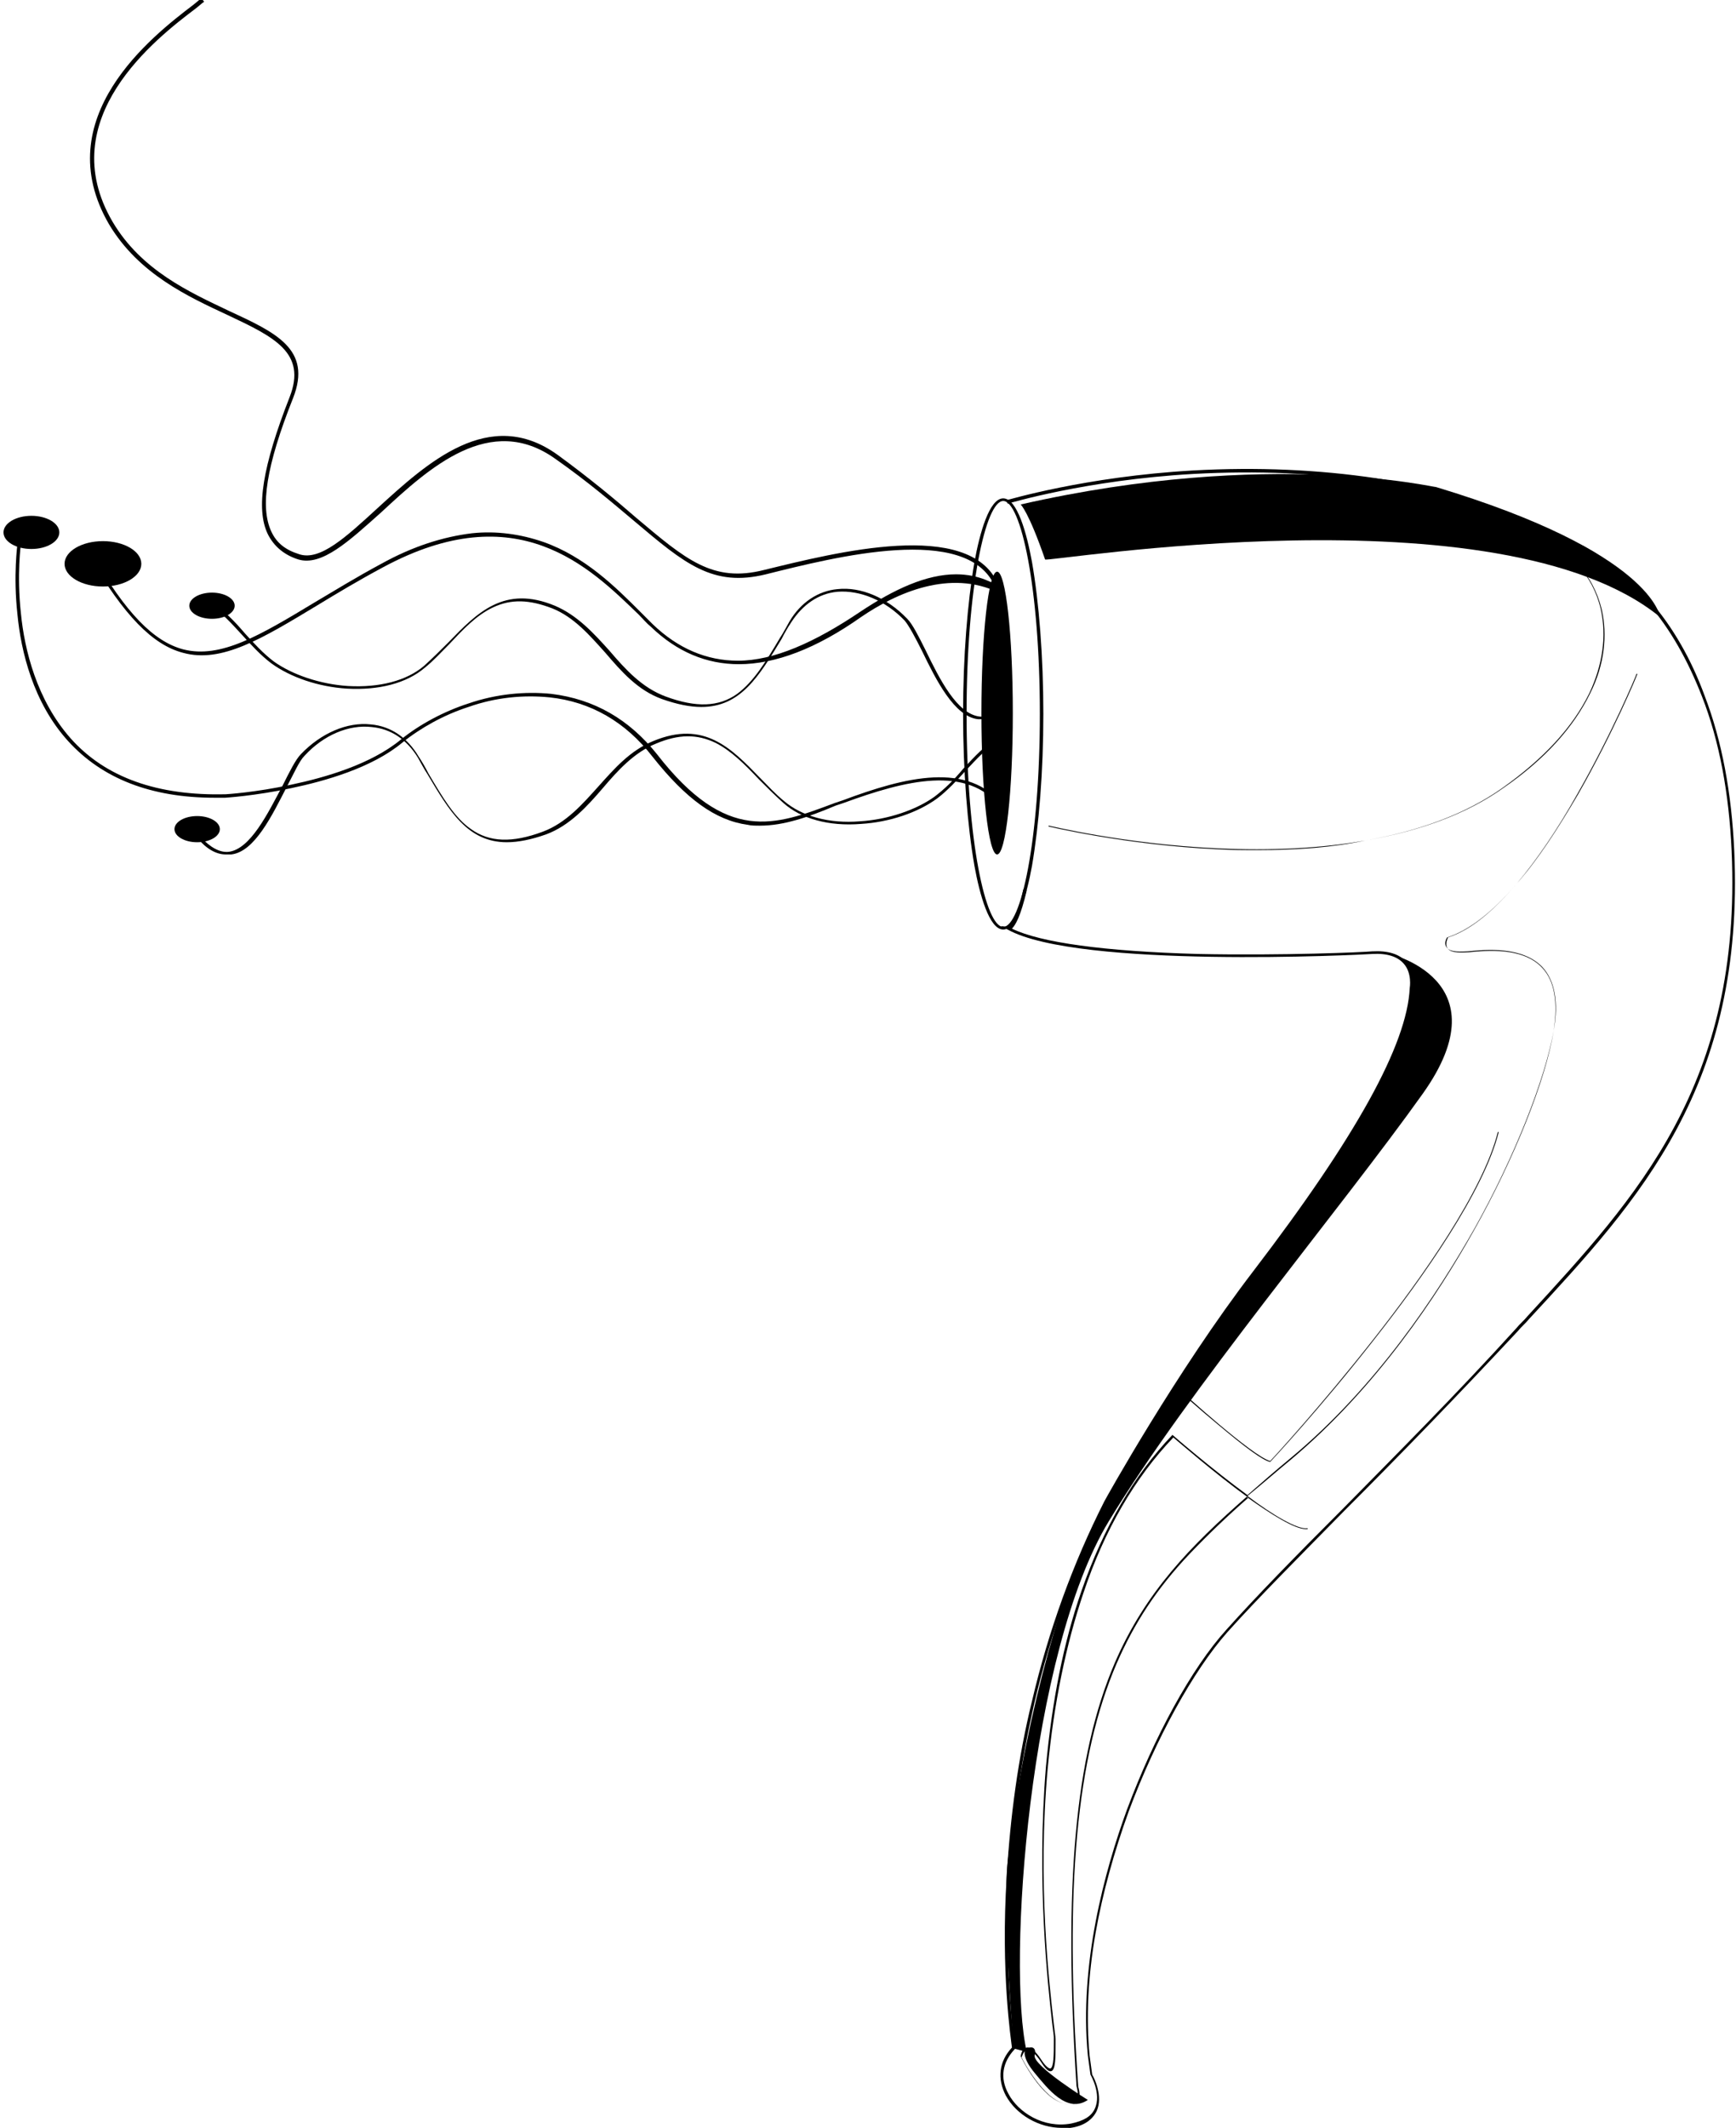 
<svg version="1.1" id="Layer_1" xmlns="http://www.w3.org/2000/svg" xmlns:xlink="http://www.w3.org/1999/xlink" x="0px" y="0px"
	 width="199px" height="243.8px" viewBox="0 0 199 243.8" style="enable-background:new 0 0 199 243.8;" xml:space="preserve">
<g>
	<g>
		<path class="st0" d="M121.7,243.8c-2.6,0-5.2-1.5-6.4-3.7c-1-1.9-0.8-3.9,0.7-5.5c-0.1-0.9-1.3-8.6-0.6-19.6
			c0.4-6.8,1.3-13.6,2.9-20.1c1.9-8.1,4.7-15.8,8.3-22.9c0.1-0.2,8.2-14.8,17.1-26.4c11.7-15.3,17.6-25.9,17.9-32.4l0,0
			c0,0,0.3-1.7-0.7-2.8c-0.7-0.8-1.9-1.2-3.6-1.1c-1.4,0.1-33.7,1.7-41.8-2.8l-0.8-0.4l0.9,0.1c0.1,0,0.9-0.3,1.7-4.3l0.4,0.1
			c-0.7,3-1.3,4-1.7,4.4c3.3,1.6,10.6,2.6,21.3,2.9c9.8,0.2,19-0.2,20-0.3c1.8-0.1,3.1,0.3,3.9,1.2c1.1,1.2,0.8,2.9,0.8,3.1
			c-0.2,3.7-2.1,8.7-5.8,14.9c-2.9,5-6.9,10.8-12.2,17.7c-8.9,11.6-17,26.2-17.1,26.3c-3.6,7.1-6.4,14.7-8.3,22.8
			c-1.5,6.5-2.5,13.2-2.9,20c-0.6,11.6,0.6,19.5,0.7,19.6l0,0.1l-0.1,0.1c-1.4,1.5-1.7,3.3-0.7,5.1c1.1,2.1,4,4,7.2,3.4
			c1.4-0.3,2.3-0.8,2.7-1.7c0.8-1.7-0.5-3.9-0.5-3.9l0,0l-0.3-2.2c-1-10.4,1.9-21.1,4.5-28.2c3.1-8.3,7.4-16.2,11.4-20.6
			c3.4-3.8,8-8.5,13.4-13.9c6-6.1,12.9-13,19.8-20.6c0.4-0.5,0.9-0.9,1.3-1.4c12.6-13.7,24.6-26.6,23.4-53.3
			c-0.3-6.6-1.4-12.6-3.4-17.7c-1.6-4.1-3.6-7.7-6.2-10.7c-4.3-5.1-8.5-6.7-8.6-6.7l0,0c-6.7-3.5-14.3-6-22.6-7.2
			c-6.6-1-13.6-1.3-20.9-0.9c-12.4,0.7-21.2,3.4-21.3,3.4l-0.1-0.4c0.1,0,9-2.7,21.4-3.4c7.3-0.4,14.3-0.1,21,0.9
			c8.3,1.3,15.9,3.7,22.7,7.3c0.3,0.1,4.4,1.8,8.7,6.8c2.6,3,4.7,6.7,6.2,10.8c2,5.2,3.1,11.2,3.4,17.8
			c1.2,26.9-10.8,39.9-23.5,53.6c-0.4,0.5-0.9,0.9-1.3,1.4c-7,7.5-13.8,14.5-19.9,20.6c-5.3,5.4-10,10.1-13.4,13.9
			c-3.9,4.4-8.2,12.2-11.3,20.5c-1.7,4.7-3,9.4-3.8,13.9c-0.9,5.1-1.1,9.8-0.7,14.1l0.3,2.2c0.2,0.3,1.3,2.5,0.5,4.2
			c-0.5,1-1.5,1.7-3,1.9C122.5,243.8,122.1,243.8,121.7,243.8z"/>
		<path class="st0" d="M115,106.5c-1.6,0-2.7-4-3.3-7.3c-0.8-4.6-1.3-10.8-1.3-17.4c0-6.6,0.5-12.7,1.3-17.4
			c0.6-3.3,1.7-7.3,3.3-7.3c1.6,0,2.7,4,3.3,7.3c0.8,4.6,1.3,10.8,1.3,17.4c0,6.6-0.5,12.7-1.3,17.4
			C117.7,102.5,116.6,106.5,115,106.5z M115,57.4c-2,0-4.2,9.8-4.2,24.4c0,14.6,2.2,24.4,4.2,24.4s4.2-9.8,4.2-24.4
			C119.2,67.2,117,57.4,115,57.4z"/>
		<ellipse class="st1" cx="114.3" cy="81.7" rx="1.8" ry="16.2"/>
		<path class="st0" d="M144.2,97.4c-1.5,0-3.1,0-4.7-0.1c-10.6-0.5-19.2-2.6-19.3-2.6l0-0.1c0.1,0,8.6,2.1,19.3,2.6
			c6.2,0.3,12,0,17-0.9c6.3-1.1,11.6-3.1,15.7-6c4.8-3.4,8.1-7,10-10.9c1.5-3.2,2-6.5,1.3-9.6c-0.9-3.9-3.7-6.9-6.8-7.4l0-0.1
			c1.5,0.2,3,1.1,4.2,2.4c1.3,1.4,2.2,3.1,2.7,5.1c0.7,3,0.3,6.4-1.3,9.6c-1.9,3.9-5.2,7.6-10,10.9c-4.1,2.9-9.4,4.9-15.8,6
			C152.8,97.1,148.6,97.4,144.2,97.4z"/>
		<path class="st0" d="M122.7,241.1c-0.2,0-0.4,0-0.7-0.1c-2.6-0.5-4.9-5.2-5-5.4l0,0l0,0c0,0,0.1-0.9,0.7-1c0.4-0.1,1,0.4,1.6,1.3
			c0.5,0.8,0.9,1.1,1.1,1.1c0.4-0.1,0.4-1.7,0.4-3c0-0.2,0-0.4,0-0.6c0-0.2-0.1-0.8-0.2-1.7c-0.5-4.4-1.8-16.1-0.7-29.3
			c0.7-7.5,2-14.2,4.1-20.2c2.5-7.2,6-13.2,10.4-17.8l0,0l0,0c0.1,0.1,4.5,3.9,8.6,6.9c1.6-1.4,3.2-2.8,4.9-4.2
			c9.9-8.2,16.9-18.9,21.1-26.3c4.6-8.2,8.1-17.1,9.1-22.7c0.5-3.3,0.1-5.7-1.3-7.2c-2.2-2.4-6.4-2-8.4-1.8c-1.4,0.1-2.2,0-2.5-0.5
			c-0.3-0.5,0.1-1.2,0.1-1.2l0,0l0,0c2.5-0.8,5.1-2.9,7.9-6.2c2.2-2.6,4.6-6.1,6.9-10.2c4-7,6.8-13.7,6.8-13.8l0.1,0
			c0,0.1-2.8,6.8-6.8,13.8c-2.4,4.1-4.7,7.6-7,10.2c-2.8,3.3-5.5,5.4-8,6.2c-0.1,0.1-0.4,0.7-0.1,1.1c0.3,0.5,1.1,0.6,2.5,0.5
			c2-0.2,6.2-0.6,8.5,1.8c1.4,1.5,1.9,4,1.3,7.3c-0.9,5.6-4.5,14.6-9.1,22.8c-4.2,7.5-11.2,18.1-21.1,26.4c-1.7,1.4-3.3,2.8-4.9,4.1
			c2.9,2.2,5.8,3.9,6.9,3.7l0,0.1c-0.1,0-0.1,0-0.2,0c-1.3,0-4-1.7-6.8-3.7c-6.4,5.6-11.6,10.9-15.1,19c-4.6,10.7-5.9,25.6-4.4,48.5
			c0,0.1,0.4,1.2-0.1,1.8C123.4,241,123.1,241.1,122.7,241.1z M117.1,235.7c0.1,0.3,2.5,4.8,4.9,5.3c0.7,0.2,1.2,0.1,1.5-0.2
			c0.5-0.6,0.1-1.7,0.1-1.7l0,0c-1.6-22.9-0.2-37.8,4.4-48.5c2-4.6,4.6-8.6,8.4-12.6c2.1-2.2,4.3-4.3,6.7-6.4
			c-4-2.9-8.1-6.5-8.6-6.9c-4.4,4.6-7.9,10.6-10.3,17.8c-2,5.9-3.4,12.7-4.1,20.1c-1.2,13.2,0.2,24.9,0.7,29.3
			c0.1,0.9,0.2,1.5,0.2,1.7c0,0.2,0,0.4,0,0.6c0,1.5,0,3-0.5,3.1c-0.3,0.1-0.7-0.3-1.2-1.1c-0.6-0.9-1.2-1.4-1.5-1.3
			C117.3,234.9,117.2,235.6,117.1,235.7z"/>
		<path class="st0" d="M145.6,167.5L145.6,167.5c-0.9-0.2-2.9-1.7-6-4.3c-2.3-1.9-4.4-3.8-4.4-3.8l0.1-0.1c0.1,0.1,8.2,7.5,10.3,8.1
			c0.4-0.4,5.9-6.4,11.8-13.9c5.6-7.1,12.6-17,14.3-23.8l0.1,0c-1.7,6.8-8.7,16.7-14.3,23.8C151.4,161.3,145.7,167.4,145.6,167.5
			L145.6,167.5z"/>
		<path class="st1" d="M159,109.2c0,0,13.5,2.9,4.1,16.1s-26.9,34-36,49c-9.1,15-11.7,50.8-9.4,60.8l-1.5-0.4c0,0-1.3-15.4-0.7-21.3
			c1.5-14.1,5.9-30.6,9.6-38c3.5-7,13.8-24,19.1-30.2c5.2-6.1,14.1-20.6,15.6-24.6C159.8,120.6,164.9,110.2,159,109.2z"/>
		<path class="st1" d="M117.5,234.9c0,0-0.4,0.8,1.1,2.6c1.5,1.8,3.7,4.7,6.1,3.1c0,0-6.3-3.9-6.1-5.1
			C118.9,234.4,118,234.4,117.5,234.9z"/>
		<path class="st1" d="M117,57.8c0,0,0.9,0.8,2.8,6.3c0.1,0.4,52.1-8.4,70.5,6.6c0,0-0.8-7.4-25.7-14.9
			C164.6,55.9,145.6,51.3,117,57.8z"/>
		<path class="st0" d="M84.7,76.1c-3.7,0-7.1-1.4-10.1-4.3c-0.5-0.4-0.9-0.9-1.4-1.4C67.6,65,59.3,56.7,43.9,65
			c-2.8,1.5-5.3,3-7.6,4.4C30,73.2,25.4,76,21,74.8c-3.5-0.9-6.8-4.3-10.7-11l0.3-0.2c3.8,6.6,7,9.9,10.4,10.8
			c4.3,1.1,8.8-1.6,15.1-5.4c2.2-1.3,4.8-2.9,7.6-4.4c3.6-2,7.1-3.1,10.4-3.5c2.8-0.3,5.6,0.1,8.2,1c4.8,1.7,8.3,5.2,11.1,8
			c0.5,0.5,1,1,1.4,1.4c2.9,2.8,6.2,4.2,9.8,4.2c4.1,0,8.8-2.1,14-5.6c3.9-2.6,7.6-4.3,11-4.3c0,0,0,0,0,0c2.7,0,4.4,1.1,5.1,1.5
			c0.1,0,0.2,0.2,0.2,0.3c0,0-0.1,0.1-0.2,0.1c0,0,0,0.1,0,0.2l0.3-0.2c0,0,0.1,0.2,0,0.3c-0.1,0.1-0.2,0.1-0.5-0.1
			c-5.6-2.7-11.7,0-15.8,2.8C93.6,74.3,88.9,76.1,84.7,76.1z"/>
		<ellipse class="st0" cx="11.8" cy="64.6" rx="4.4" ry="2.6"/>
		<ellipse class="st0" cx="22.6" cy="95" rx="2.6" ry="1.5"/>
		<ellipse class="st0" cx="24.3" cy="69.4" rx="2.6" ry="1.5"/>
		<ellipse class="st0" cx="3.6" cy="61" rx="3.2" ry="1.9"/>
		<path class="st0" d="M112.4,82.4c-0.1,0-0.2,0-0.3,0c-2.7-0.3-4.8-4.5-6.4-7.8c-0.8-1.6-1.5-2.9-2-3.5c-2.2-2.3-5.1-3.5-7.7-3.3
			c-2.2,0.2-4,1.5-5.3,3.5c-0.4,0.6-0.8,1.3-1.1,1.9C87,77.5,84.9,81,80.4,81c-1.3,0-2.8-0.3-4.5-0.9c-2.8-1-4.7-3.2-6.5-5.3
			c-1.8-2-3.6-4.1-6.1-5.1c-2.6-1-4.7-1.1-6.8-0.1c-1.9,0.9-3.4,2.5-5,4.2c-0.9,0.9-1.8,1.9-2.8,2.7c-2.1,1.8-5.3,2.6-8.9,2.4
			c-3.3-0.2-6.5-1.3-8.7-2.9c-1.2-0.9-2.3-2.1-3.3-3.2c-1.3-1.4-2.5-2.8-4-3.6l0.2-0.3c1.6,0.9,2.9,2.3,4.1,3.7
			c1,1.1,2.1,2.3,3.3,3.2c2.1,1.5,5.3,2.6,8.5,2.8c3.6,0.2,6.7-0.6,8.7-2.3c1-0.9,1.9-1.8,2.8-2.7c3.3-3.4,6.4-6.6,12.2-4.2
			c2.6,1.1,4.5,3.2,6.3,5.2c1.8,2.1,3.7,4.2,6.4,5.2c3.5,1.3,6.1,1.2,8.2-0.3c1.9-1.4,3.3-3.7,4.9-6.4c0.4-0.6,0.7-1.2,1.1-1.9
			c1.3-2.2,3.3-3.5,5.5-3.7c2.7-0.3,5.7,1,8,3.4c0.6,0.6,1.3,2,2.1,3.6c1.6,3.3,3.6,7.3,6.2,7.6c1,0.1,2.1-0.4,3.2-1.7
			c-0.3-0.5-0.7-1.1-1-1.6l0.3-0.2c0.4,0.6,0.7,1.2,1.1,1.7l0.1,0.1l-0.1,0.1C114.6,81.8,113.5,82.4,112.4,82.4z"/>
		<path class="st0" d="M25.9,97.9c-1.1,0-2.2-0.6-3.3-1.9l-0.1-0.1l0.1-0.1c0.4-0.6,0.7-1.2,1.1-1.7l0.3,0.2c-0.3,0.5-0.7,1.1-1,1.6
			c1.1,1.2,2.2,1.8,3.2,1.7c2.5-0.3,4.5-4.4,6.2-7.6c0.8-1.6,1.5-3,2.1-3.6c2.3-2.4,5.3-3.7,8-3.4c2.3,0.2,4.2,1.5,5.5,3.7
			c0.4,0.6,0.8,1.3,1.1,1.9c1.6,2.7,3,5.1,4.9,6.4c2.1,1.5,4.7,1.6,8.2,0.3c2.7-1,4.6-3.2,6.4-5.2c1.8-2,3.6-4.1,6.3-5.2
			c5.8-2.4,8.9,0.8,12.2,4.2c0.9,0.9,1.8,1.9,2.8,2.7c2,1.7,5.1,2.6,8.7,2.3c3.2-0.2,6.4-1.3,8.5-2.8c1.2-0.9,2.3-2,3.3-3.2
			c1.3-1.4,2.6-2.8,4.1-3.7l0.2,0.3c-1.5,0.9-2.7,2.2-4,3.6c-1,1.1-2.1,2.3-3.3,3.2c-2.2,1.6-5.4,2.7-8.7,2.9
			c-3.7,0.3-6.9-0.6-8.9-2.4c-1-0.9-1.9-1.8-2.8-2.7c-1.6-1.7-3.2-3.3-5-4.2c-2.1-1-4.2-1-6.8,0.1c-2.5,1-4.4,3.1-6.1,5.1
			c-1.8,2.1-3.8,4.3-6.5,5.3c-1.7,0.6-3.2,0.9-4.5,0.9c-4.5,0-6.6-3.6-9.1-7.8c-0.4-0.6-0.7-1.2-1.1-1.9c-1.3-2.1-3.1-3.3-5.3-3.5
			c-2.6-0.3-5.5,0.9-7.7,3.3c-0.6,0.6-1.2,2-2,3.5c-1.7,3.3-3.7,7.5-6.4,7.8C26.2,97.9,26.1,97.9,25.9,97.9z"/>
		<path class="st0" d="M87.1,94.6c-0.5,0-1,0-1.4-0.1c-3.7-0.5-7.1-3-10.9-7.8c-3.1-4-7.1-6.3-11.8-6.8c-3-0.3-6.2,0-9.3,1.1
			c-2.8,0.9-5.5,2.4-7.6,4.1c-3.5,2.9-8.9,4.4-12.7,5.2c-4.2,0.9-7.6,1.1-7.6,1.1c-0.4,0-0.8,0-1.2,0c-7.3,0-12.9-2.2-16.8-6.5
			c-4-4.4-5.4-10.3-5.8-14.5c-0.5-4.5,0-8,0-8.1l0.4,0c0,0-0.5,3.5,0,8c0.4,4.1,1.8,9.9,5.7,14.3c4,4.5,10,6.6,17.8,6.4
			c0,0,3.4-0.2,7.5-1.1c3.8-0.8,9.1-2.3,12.6-5.2c2.1-1.7,4.9-3.2,7.7-4.1c3.2-1.1,6.5-1.4,9.5-1.1c4.9,0.6,8.9,2.9,12.1,6.9
			c8,10.3,13.5,8.2,20.4,5.6c0.3-0.1,0.6-0.2,0.9-0.3c7.2-2.7,14.4-4.5,18.4,0.6l-0.3,0.2c-3.8-4.9-10.9-3.1-18-0.5
			c-0.3,0.1-0.6,0.2-0.9,0.3C92.7,93.6,89.9,94.6,87.1,94.6z"/>
	</g>
	<path class="st0" d="M114,67.1c-3.2-7.1-18.2-3.3-26.2-1.3c-6.1,1.5-9.3-1.2-15.1-6.1c-2.5-2.1-5.3-4.5-9-7.1
		c-7.5-5.4-14.5,1-20,6.1c-3.7,3.3-6.8,6.2-9.5,5.4c-1.6-0.5-2.8-1.5-3.5-2.9c-1.4-2.9-0.6-7.8,2.5-15.7c2-5.1-1.8-6.9-7.1-9.4
		c-4.5-2.1-10.2-4.7-13.6-10.4c-7.1-12.2,5-21.6,9.6-25.1c0.4-0.3,0.7-0.6,1-0.8l0.3,0.4c-0.3,0.2-0.6,0.5-1,0.8
		C17.9,4.4,6,13.6,12.9,25.4c3.3,5.6,8.9,8.1,13.3,10.2c5.4,2.5,9.6,4.4,7.4,10c-3.1,7.8-3.8,12.5-2.5,15.3c0.6,1.3,1.6,2.1,3.2,2.6
		c2.4,0.8,5.4-2,9-5.3C49,53,56.1,46.5,63.9,52.1c3.7,2.7,6.7,5.2,9,7.2c5.7,4.8,8.8,7.5,14.7,6c8.2-2,23.5-5.9,26.8,1.6L114,67.1z"
		/>
</g>
</svg>

